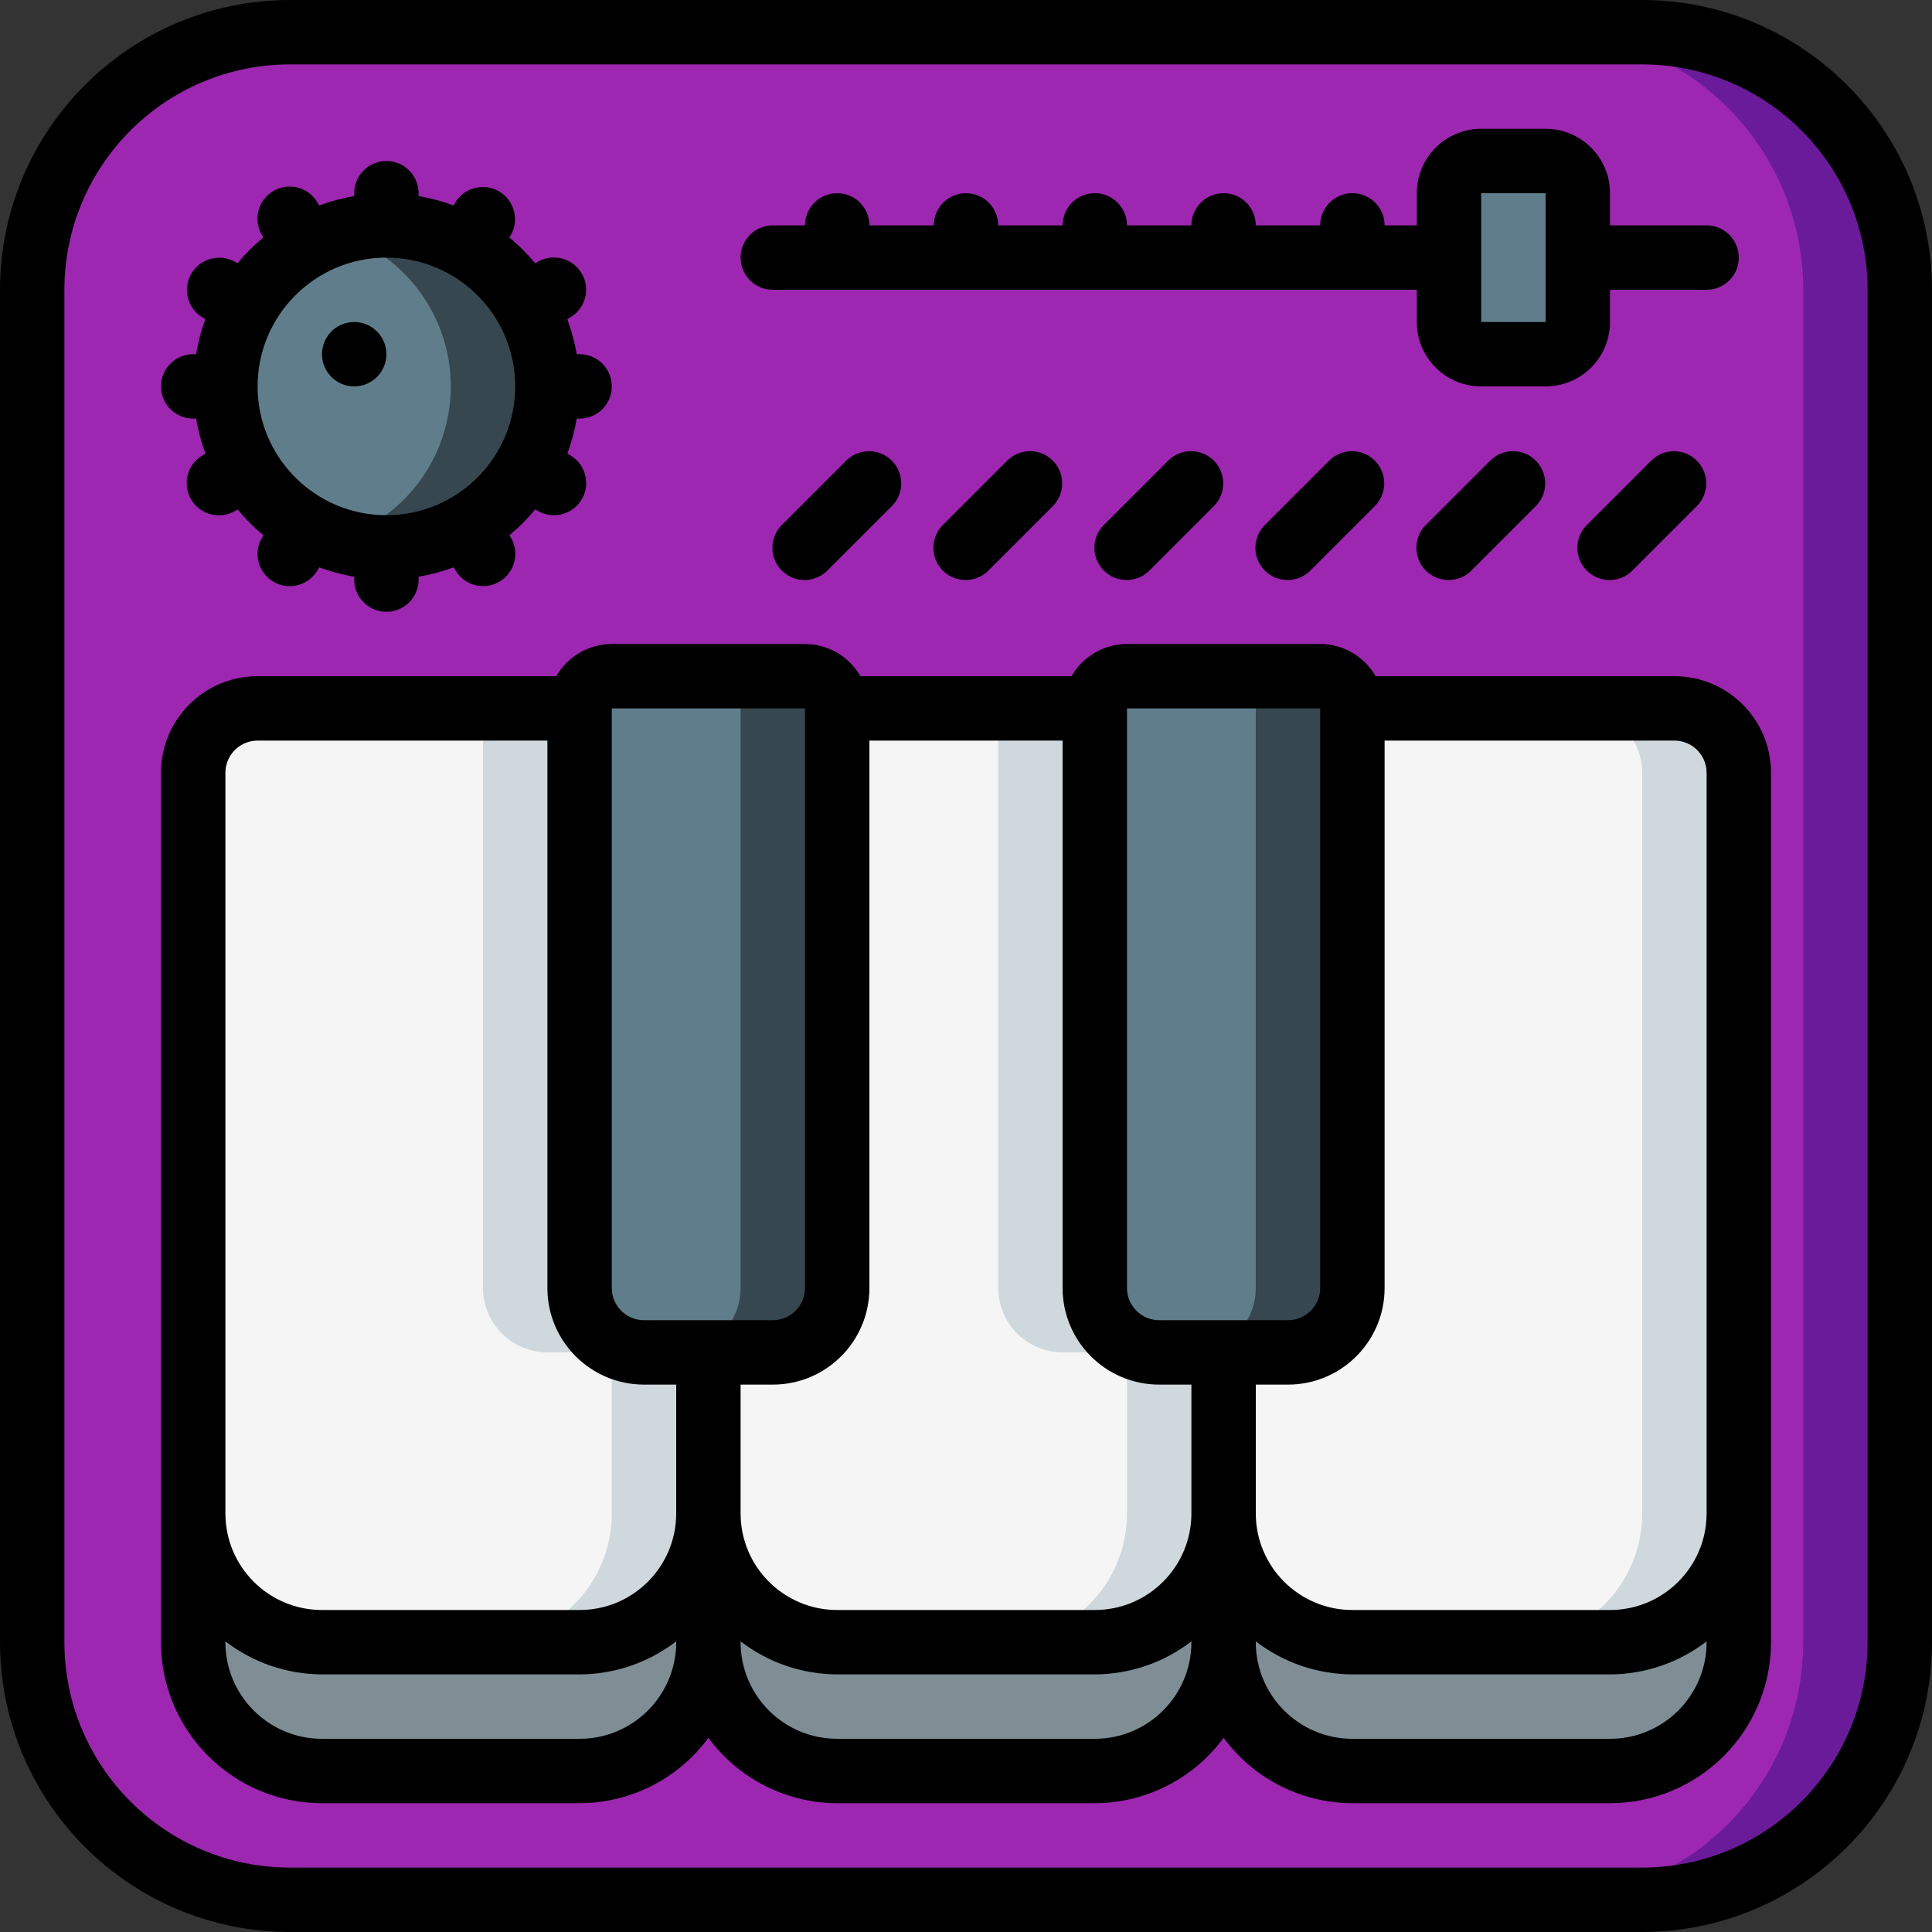 <svg height="512" viewBox="0 0 60 60" width="512" xmlns="http://www.w3.org/2000/svg"><rect x="0" y="0" width="60" height="60" fill="#333333" stroke="none"/><g id="Page-1" fill="none" fill-rule="evenodd"><g id="013---Keyboard" fill-rule="nonzero"><g id="Color" transform="translate(1 1)"><rect id="Rectangle-path" fill="#9d27b0" height="58" rx="8" width="58"/><path id="Shape" d="m50 0h-3c4.418 0 8 3.582 8 8v42c0 4.418-3.582 8-8 8h3c4.418 0 8-3.582 8-8v-42c0-4.418-3.582-8-8-8z" fill="#6a1b9a"/><path id="Shape" d="m21 41v5c0 2.209-1.791 4-4 4h-8c-2.209 0-4-1.791-4-4v-23c.003-1.103.897-1.997 2-2h10v18c.003 1.103.897 1.997 2 2z" fill="#f5f5f5"/><path id="Shape" d="m19 41c-1.103-.003-1.997-.897-2-2v-18h-3v18c.003 1.103.897 1.997 2 2h2v5c0 2.209-1.791 4-4 4h3c2.209 0 4-1.791 4-4v-5z" fill="#cfd8dc"/><path id="Shape" d="m21 46v4c0 2.209-1.791 4-4 4h-8c-2.209 0-4-1.791-4-4v-4c0 2.209 1.791 4 4 4h8c2.209 0 4-1.791 4-4z" fill="#7f8e94"/><path id="Shape" d="m37 46v4c0 2.209-1.791 4-4 4h-8c-2.209 0-4-1.791-4-4v-4c0 2.209 1.791 4 4 4h8c2.209 0 4-1.791 4-4z" fill="#7f8e94"/><path id="Shape" d="m37 41v5c0 2.209-1.791 4-4 4h-8c-2.209 0-4-1.791-4-4v-5h2c1.103-.003 1.997-.897 2-2v-18h8v18c.003 1.103.897 1.997 2 2z" fill="#f5f5f5"/><path id="Shape" d="m35 41c-1.103-.003-1.997-.897-2-2v-18h-3v18c.003 1.103.897 1.997 2 2h2v5c0 2.209-1.791 4-4 4h3c2.209 0 4-1.791 4-4v-5z" fill="#cfd8dc"/><path id="Shape" d="m53 23v23c0 2.209-1.791 4-4 4h-8c-2.209 0-4-1.791-4-4v-5h2c1.103-.003 1.997-.897 2-2v-18h10c1.103.003 1.997.897 2 2z" fill="#f5f5f5"/><path id="Shape" d="m51 21h-3c1.103.003 1.997.897 2 2v23c0 2.209-1.791 4-4 4h3c2.209 0 4-1.791 4-4v-23c-.003-1.103-.897-1.997-2-2z" fill="#cfd8dc"/><path id="Shape" d="m53 46v4c0 2.209-1.791 4-4 4h-8c-2.209 0-4-1.791-4-4v-4c0 2.209 1.791 4 4 4h8c2.209 0 4-1.791 4-4z" fill="#7f8e94"/><path id="Shape" d="m25 21v18c-.003 1.103-.897 1.997-2 2h-4c-1.103-.003-1.997-.897-2-2v-18c0-.552.448-1 1-1h6c.265 0 .52.105.707.293s.293.442.293.707z" fill="#607d8b"/><path id="Shape" d="m24 20h-3c.552 0 1 .448 1 1v18c-.003 1.103-.897 1.997-2 2h3c1.103-.003 1.997-.897 2-2v-18c0-.552-.448-1-1-1z" fill="#37474f"/><path id="Shape" d="m41 21v18c-.003 1.103-.897 1.997-2 2h-4c-1.103-.003-1.997-.897-2-2v-18c0-.552.448-1 1-1h6c.552 0 1 .448 1 1z" fill="#607d8b"/><path id="Shape" d="m40 20h-3c.552 0 1 .448 1 1v18c-.003 1.103-.897 1.997-2 2h3c1.103-.003 1.997-.897 2-2v-18c0-.552-.448-1-1-1z" fill="#37474f"/><circle id="Oval" cx="11" cy="11" fill="#607d8b" r="5"/><path id="Shape" d="m11 6c-.51.007-1.016.093-1.5.254 2.081.644 3.499 2.568 3.499 4.746 0 2.178-1.419 4.102-3.499 4.746 1.876.596 3.926.033 5.236-1.436 1.309-1.469 1.633-3.571.826-5.366-.807-1.795-2.593-2.948-4.561-2.944z" fill="#37474f"/><rect id="Rectangle-path" fill="#607d8b" height="6" rx="1" width="4" x="44" y="4"/></g><g id="Outline" fill="#000"><path id="Shape" d="m51 0h-42c-4.968.006-8.994 4.032-9 9v42c.006 4.968 4.032 8.994 9 9h42c4.968-.006 8.994-4.032 9-9v-42c-.006-4.968-4.032-8.994-9-9zm7 51c-.004 3.864-3.136 6.996-7 7h-42c-3.864-.004-6.996-3.136-7-7v-42c.004-3.864 3.136-6.996 7-7h42c3.864.004 6.996 3.136 7 7z"/><path id="Shape" d="m52 21h-9.278c-.354-.617-1.011-.998-1.722-1h-6c-.711.002-1.368.383-1.722 1h-6.556c-.354-.617-1.011-.998-1.722-1h-6c-.711.002-1.368.383-1.722 1h-9.278c-1.657 0-3 1.343-3 3v27c.003 2.76 2.24 4.997 5 5h8c1.58-.004 3.064-.758 4-2.031.936 1.273 2.42 2.027 4 2.031h8c1.58-.004 3.064-.758 4-2.031.936 1.273 2.42 2.027 4 2.031h8c2.76-.003 4.997-2.24 5-5v-27c0-1.657-1.343-3-3-3zm1 3v23c0 1.657-1.343 3-3 3h-8c-1.657 0-3-1.343-3-3v-4h1c1.657 0 3-1.343 3-3v-17h9c.552 0 1 .448 1 1zm-30 19h1c1.657 0 3-1.343 3-3v-17h6v17c0 1.657 1.343 3 3 3h1v4c0 1.657-1.343 3-3 3h-8c-1.657 0-3-1.343-3-3zm18-21v18c0 .552-.448 1-1 1h-4c-.552 0-1-.448-1-1v-18zm-16 0v18c0 .552-.448 1-1 1h-4c-.552 0-1-.448-1-1v-18zm-18 2c0-.552.448-1 1-1h9v17c0 1.657 1.343 3 3 3h1v4c0 1.657-1.343 3-3 3h-8c-1.657 0-3-1.343-3-3zm11 30h-8c-1.657 0-3-1.343-3-3v-.026c.86.662 1.915 1.022 3 1.026h8c1.085-.004 2.14-.364 3-1.026v.026c0 1.657-1.343 3-3 3zm16 0h-8c-1.657 0-3-1.343-3-3v-.026c.86.662 1.915 1.022 3 1.026h8c1.085-.004 2.14-.364 3-1.026v.026c0 1.657-1.343 3-3 3zm16 0h-8c-1.657 0-3-1.343-3-3v-.026c.86.662 1.915 1.022 3 1.026h8c1.085-.004 2.14-.364 3-1.026v.026c0 1.657-1.343 3-3 3z"/><path id="Shape" d="m6 13h.09c.063.371.161.735.292 1.088l-.078.046c-.312.177-.505.508-.506.867-.001.359.191.691.502.869.311.179.694.177 1.004-.004l.075-.043c.241.291.509.559.8.8l-.043.075c-.181.31-.183.693-.004 1.004.179.311.51.503.869.502s.69-.194.867-.506l.046-.078c.352.13.716.228 1.086.29v.09c0 .552.448 1 1 1s1-.448 1-1v-.09c.371-.063.735-.161 1.088-.292l.046.078c.177.312.508.505.867.506s.691-.191.869-.502c.179-.311.177-.694-.004-1.004l-.043-.075c.291-.241.559-.509.8-.8l.075.043c.31.181.693.183 1.004.004.311-.179.503-.51.502-.869s-.194-.69-.506-.867l-.078-.046c.13-.352.228-.716.29-1.086h.09c.552 0 1-.448 1-1s-.448-1-1-1h-.09c-.063-.371-.161-.735-.292-1.088l.078-.046c.312-.177.505-.508.506-.867s-.191-.691-.502-.869c-.311-.179-.694-.177-1.004.004l-.075.043c-.241-.291-.509-.559-.8-.8l.043-.075c.272-.478.107-1.085-.369-1.36s-1.085-.114-1.363.36l-.046.078c-.352-.13-.716-.228-1.086-.29v-.09c0-.552-.448-1-1-1s-1 .448-1 1v.09c-.371.063-.735.161-1.088.292l-.046-.082c-.177-.312-.508-.505-.867-.506-.359-.001-.691.191-.869.502s-.177.694.004 1.004l.043.075c-.291.241-.559.509-.8.8l-.077-.041c-.478-.272-1.085-.107-1.36.369-.275.476-.114 1.085.36 1.363l.078.046c-.13.353-.226.717-.288 1.088h-.09c-.552 0-1 .448-1 1s.448 1 1 1zm6-5c2.209 0 4 1.791 4 4s-1.791 4-4 4-4-1.791-4-4 1.791-4 4-4z"/><circle id="Oval" cx="11" cy="11" r="1"/><path id="Shape" d="m24 9h20v1c0 1.105.895 2 2 2h2c1.105 0 2-.895 2-2v-1h3c.552 0 1-.448 1-1s-.448-1-1-1h-3v-1c0-1.105-.895-2-2-2h-2c-1.105 0-2 .895-2 2v1h-1c0-.552-.448-1-1-1s-1 .448-1 1h-2c0-.552-.448-1-1-1s-1 .448-1 1h-2c0-.552-.448-1-1-1s-1 .448-1 1h-2c0-.552-.448-1-1-1s-1 .448-1 1h-2c0-.552-.448-1-1-1s-1 .448-1 1h-1c-.552 0-1 .448-1 1s.448 1 1 1zm22-3h2v4h-2z"/><path id="Shape" d="m26.293 14.293-2 2c-.26.251-.364.623-.273.973.092.35.365.623.714.714.35.092.721-.013.973-.273l2-2c.379-.392.374-1.016-.012-1.402s-1.009-.391-1.402-.012z"/><path id="Shape" d="m31.293 14.293-2 2c-.26.251-.364.623-.273.973.092.35.365.623.714.714.35.092.721-.013.973-.273l2-2c.379-.392.374-1.016-.012-1.402s-1.009-.391-1.402-.012z"/><path id="Shape" d="m36.293 14.293-2 2c-.26.251-.364.623-.273.973.092.35.365.623.714.714.35.092.721-.013.973-.273l2-2c.379-.392.374-1.016-.012-1.402s-1.009-.391-1.402-.012z"/><path id="Shape" d="m41.293 14.293-2 2c-.26.251-.364.623-.273.973.092.35.365.623.714.714.35.092.721-.013.973-.273l2-2c.379-.392.374-1.016-.012-1.402s-1.009-.391-1.402-.012z"/><path id="Shape" d="m46.293 14.293-2 2c-.26.251-.364.623-.273.973.092.35.365.623.714.714.35.092.721-.013.973-.273l2-2c.379-.392.374-1.016-.012-1.402s-1.009-.391-1.402-.012z"/><path id="Shape" d="m51.293 14.293-2 2c-.26.251-.364.623-.273.973.092.35.365.623.714.714.35.092.721-.013.973-.273l2-2c.379-.392.374-1.016-.012-1.402s-1.009-.391-1.402-.012z"/></g></g></g></svg>